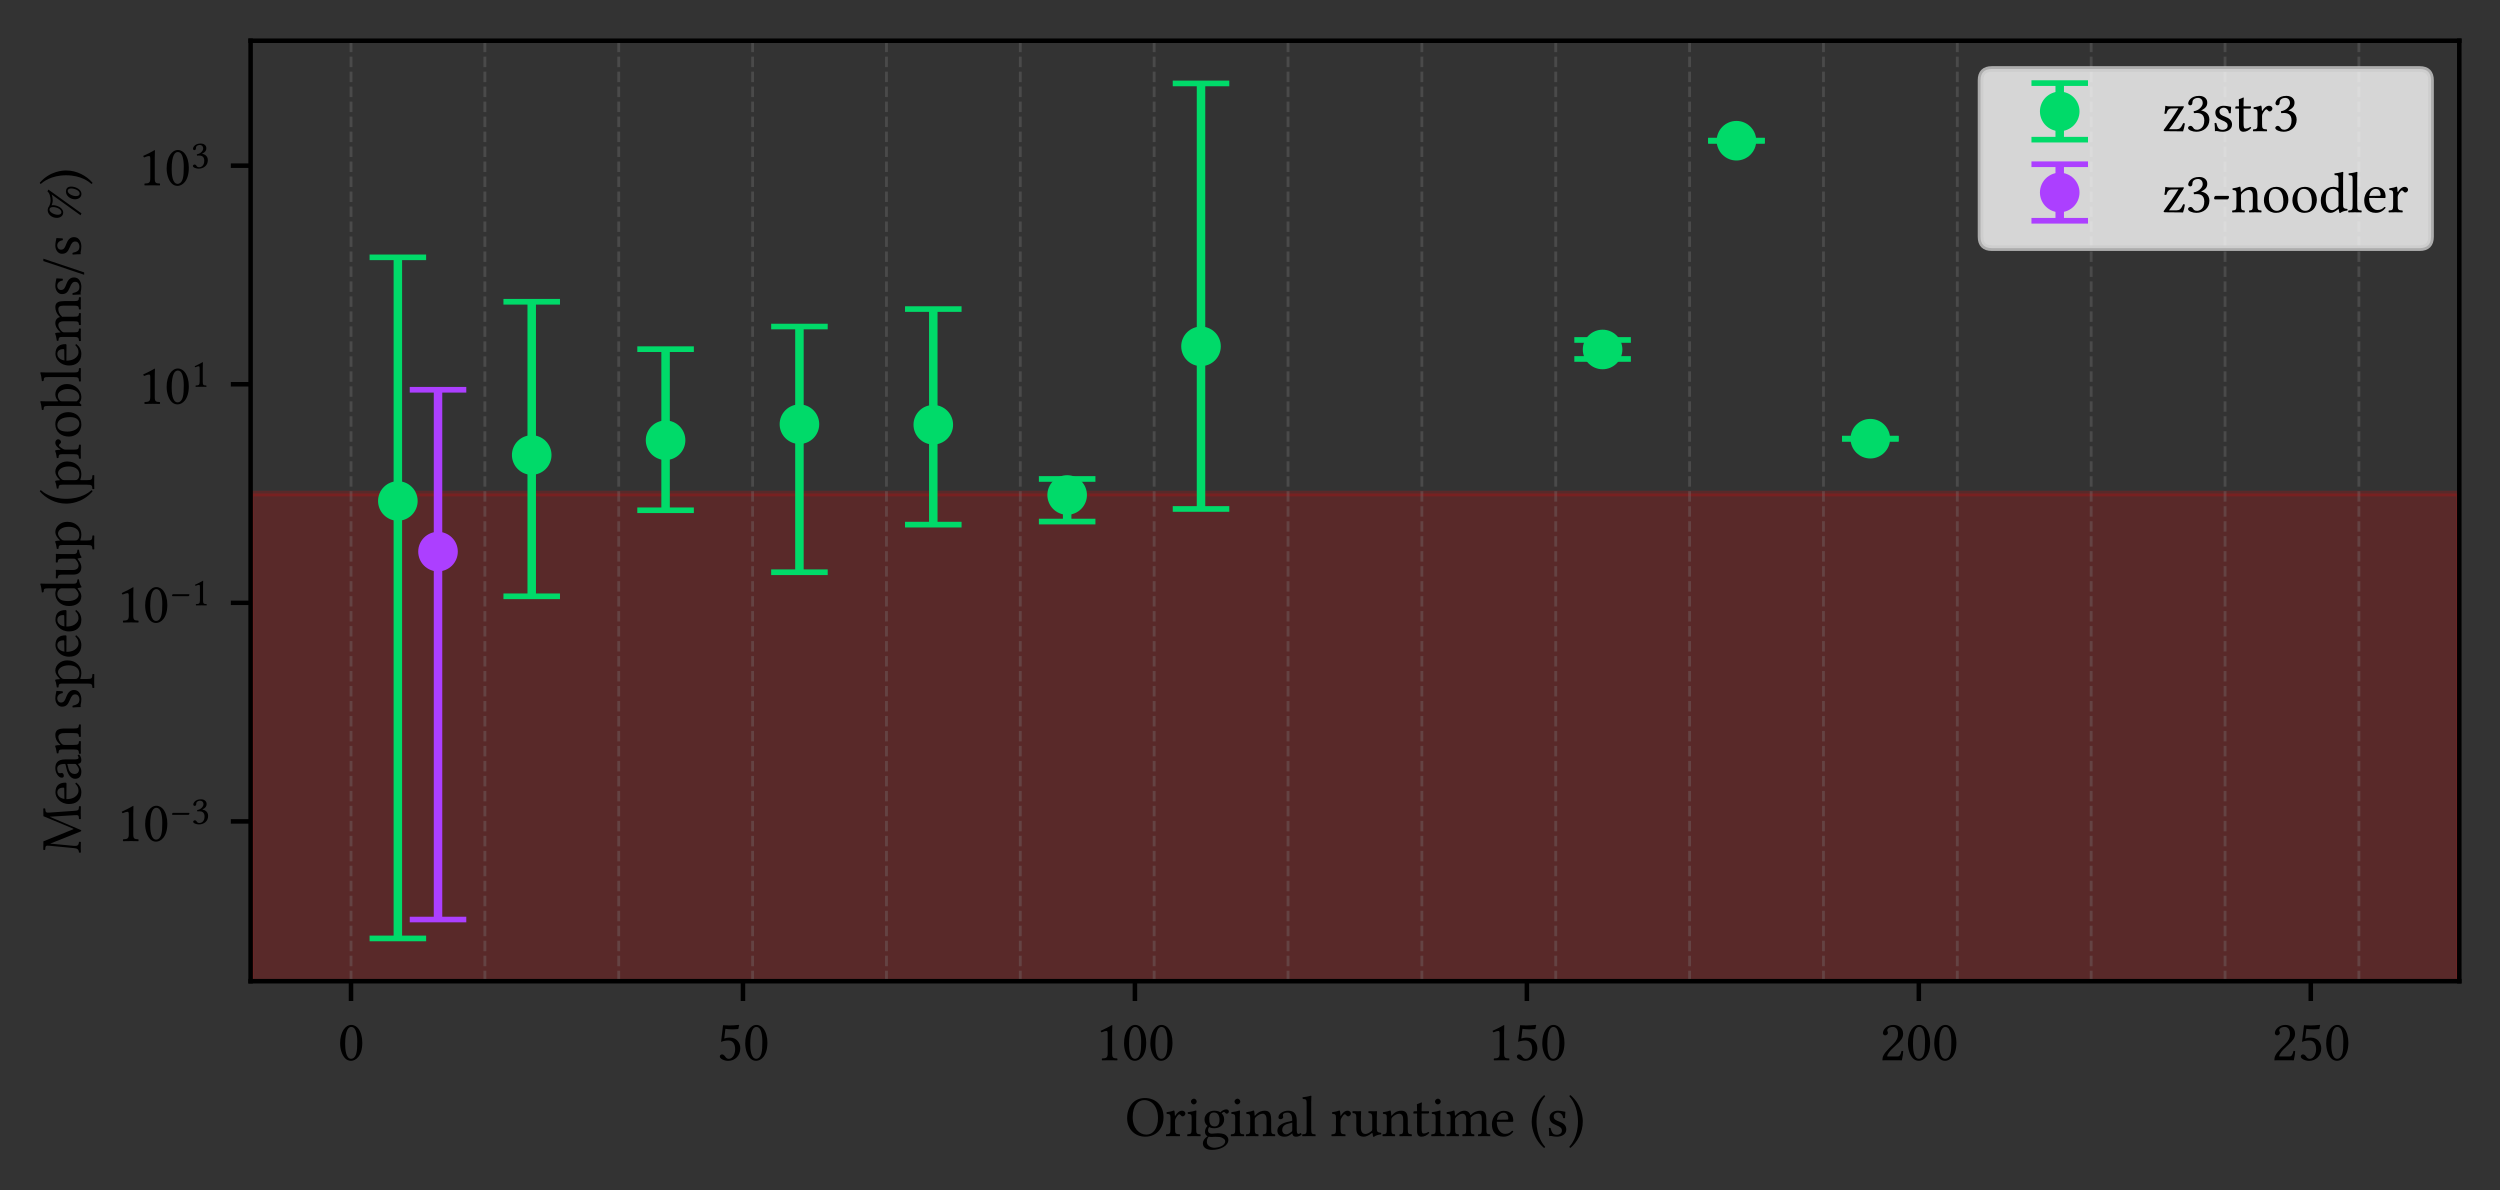 <?xml version="1.0" encoding="utf-8" standalone="no"?>
<!DOCTYPE svg PUBLIC "-//W3C//DTD SVG 1.1//EN"
  "http://www.w3.org/Graphics/SVG/1.1/DTD/svg11.dtd">
<svg xmlns:xlink="http://www.w3.org/1999/xlink" width="442.12pt" height="210.5pt" viewBox="0 0 442.12 210.5" xmlns="http://www.w3.org/2000/svg" version="1.1">
 <rect x="0" y="0" width="442.12" height="210.5" fill="#333333" stroke="none"/>
 <defs>
  <style type="text/css">*{stroke-linejoin: round; stroke-linecap: butt}</style>
 </defs>
 <g id="figure_1">
  <g id="patch_1">
   <path d="M 0 210.5 
L 442.12 210.5 
L 442.12 0 
L 0 0 
L 0 210.5 
z
" style="fill: none"/>
  </g>
  <g id="axes_1">
   <g id="patch_2">
    <path d="M 44.32 173.52 
L 434.92 173.52 
L 434.92 7.2 
L 44.32 7.2 
L 44.32 173.52 
z
" style="fill: none"/>
   </g>
   <g id="patch_3">
    <path d="M 44.32 19415.597 
L 434.92 19415.597 
L 434.92 87.282 
L 44.32 87.282 
z
" clip-path="url(#p18822e3054)" style="fill: #ff0000; opacity: 0.1; stroke: #ff0000; stroke-linejoin: miter"/>
   </g>
   <g id="patch_4">
    <path d="M 44.32 19415.597 
L 434.92 19415.597 
L 434.92 87.282 
L 44.32 87.282 
z
" clip-path="url(#p18822e3054)" style="fill: #ff0000; opacity: 0.1; stroke: #ff0000; stroke-linejoin: miter"/>
   </g>
   <g id="matplotlib.axis_1">
    <g id="xtick_1">
     <g id="line2d_1">
      <defs>
       <path id="m87c1964203" d="M 0 0 
L 0 3.5 
" style="stroke: #000000; stroke-width: 0.8"/>
      </defs>
      <g>
       <use xlink:href="#m87c1964203" x="62.075" y="173.52" style="stroke: #000000; stroke-width: 0.8"/>
      </g>
     </g>
     <g id="text_1">
      <!-- 0 -->
      <g transform="translate(59.75 187.5) scale(0.1 -0.1)">
       <defs>
        <path id="LibertinusSerif-Regular-30" d="M 1459 -64 
C 1952 -64 2701 435 2701 1939 
C 2701 2573 2547 3117 2266 3488 
C 2099 3712 1830 3904 1485 3904 
C 851 3904 250 3149 250 1882 
C 250 1197 461 557 813 205 
C 992 26 1210 -64 1459 -64 
z
M 1485 3680 
C 1594 3680 1696 3642 1773 3571 
C 1971 3405 2144 2918 2144 2061 
C 2144 1472 2125 1069 2035 742 
C 1894 218 1581 160 1466 160 
C 870 160 806 1254 806 1811 
C 806 3386 1197 3680 1485 3680 
z
" transform="scale(0.016)"/>
       </defs>
       <use xlink:href="#LibertinusSerif-Regular-30"/>
      </g>
     </g>
    </g>
    <g id="xtick_2">
     <g id="line2d_2">
      <g>
       <use xlink:href="#m87c1964203" x="131.391" y="173.52" style="stroke: #000000; stroke-width: 0.8"/>
      </g>
     </g>
     <g id="text_2">
      <!-- 50 -->
      <g transform="translate(126.741 187.5) scale(0.1 -0.1)">
       <defs>
        <path id="LibertinusSerif-Regular-35" d="M 2042 1210 
C 2042 602 1722 154 1338 154 
C 1094 154 1011 314 915 442 
C 832 550 723 646 589 646 
C 467 646 346 538 346 410 
C 346 147 890 -70 1254 -70 
C 2048 -70 2611 518 2611 1325 
C 2611 1946 2182 2502 1466 2502 
C 1190 2502 954 2445 838 2400 
L 966 3469 
C 1203 3443 1408 3411 1715 3411 
C 1907 3411 2125 3424 2387 3450 
L 2490 3885 
L 2445 3910 
C 2080 3872 1734 3840 1395 3840 
C 1158 3840 928 3853 704 3872 
L 486 2029 
C 826 2157 1069 2182 1299 2182 
C 1715 2182 2042 1907 2042 1210 
z
" transform="scale(0.016)"/>
       </defs>
       <use xlink:href="#LibertinusSerif-Regular-35"/>
       <use xlink:href="#LibertinusSerif-Regular-30" transform="translate(46.5 0)"/>
      </g>
     </g>
    </g>
    <g id="xtick_3">
     <g id="line2d_3">
      <g>
       <use xlink:href="#m87c1964203" x="200.707" y="173.52" style="stroke: #000000; stroke-width: 0.8"/>
      </g>
     </g>
     <g id="text_3">
      <!-- 100 -->
      <g transform="translate(193.732 187.5) scale(0.1 -0.1)">
       <defs>
        <path id="LibertinusSerif-Regular-31" d="M 1843 781 
L 1843 3002 
C 1843 3386 1850 3776 1862 3859 
C 1862 3891 1850 3891 1824 3891 
C 1472 3674 1133 3514 570 3251 
C 582 3181 608 3117 666 3078 
C 960 3200 1101 3238 1222 3238 
C 1331 3238 1350 3085 1350 2867 
L 1350 781 
C 1350 250 1178 218 730 198 
C 691 160 691 26 730 -13 
C 1043 -6 1274 0 1619 0 
C 1926 0 2080 -6 2400 -13 
C 2438 26 2438 160 2400 198 
C 1952 218 1843 250 1843 781 
z
" transform="scale(0.016)"/>
       </defs>
       <use xlink:href="#LibertinusSerif-Regular-31"/>
       <use xlink:href="#LibertinusSerif-Regular-30" transform="translate(46.5 0)"/>
       <use xlink:href="#LibertinusSerif-Regular-30" transform="translate(93 0)"/>
      </g>
     </g>
    </g>
    <g id="xtick_4">
     <g id="line2d_4">
      <g>
       <use xlink:href="#m87c1964203" x="270.023" y="173.52" style="stroke: #000000; stroke-width: 0.8"/>
      </g>
     </g>
     <g id="text_4">
      <!-- 150 -->
      <g transform="translate(263.048 187.5) scale(0.1 -0.1)">
       <use xlink:href="#LibertinusSerif-Regular-31"/>
       <use xlink:href="#LibertinusSerif-Regular-35" transform="translate(46.5 0)"/>
       <use xlink:href="#LibertinusSerif-Regular-30" transform="translate(93 0)"/>
      </g>
     </g>
    </g>
    <g id="xtick_5">
     <g id="line2d_5">
      <g>
       <use xlink:href="#m87c1964203" x="339.34" y="173.52" style="stroke: #000000; stroke-width: 0.8"/>
      </g>
     </g>
     <g id="text_5">
      <!-- 200 -->
      <g transform="translate(332.365 187.5) scale(0.1 -0.1)">
       <defs>
        <path id="LibertinusSerif-Regular-32" d="M 390 2995 
C 390 2861 512 2746 646 2746 
C 755 2746 947 2861 947 3002 
C 947 3053 934 3091 922 3136 
C 909 3181 870 3238 870 3290 
C 870 3450 1037 3680 1504 3680 
C 1734 3680 2061 3520 2061 2906 
C 2061 2496 1914 2163 1536 1779 
L 1062 1312 
C 435 672 333 365 333 -13 
C 333 -13 659 0 864 0 
L 1984 0 
C 2189 0 2483 -13 2483 -13 
C 2566 326 2630 806 2637 998 
C 2598 1030 2515 1043 2451 1030 
C 2342 576 2234 416 2003 416 
L 864 416 
C 864 723 1306 1158 1338 1190 
L 1984 1811 
C 2349 2163 2624 2445 2624 2931 
C 2624 3622 2061 3904 1542 3904 
C 832 3904 390 3379 390 2995 
z
" transform="scale(0.016)"/>
       </defs>
       <use xlink:href="#LibertinusSerif-Regular-32"/>
       <use xlink:href="#LibertinusSerif-Regular-30" transform="translate(46.5 0)"/>
       <use xlink:href="#LibertinusSerif-Regular-30" transform="translate(93 0)"/>
      </g>
     </g>
    </g>
    <g id="xtick_6">
     <g id="line2d_6">
      <g>
       <use xlink:href="#m87c1964203" x="408.656" y="173.52" style="stroke: #000000; stroke-width: 0.8"/>
      </g>
     </g>
     <g id="text_6">
      <!-- 250 -->
      <g transform="translate(401.681 187.5) scale(0.1 -0.1)">
       <use xlink:href="#LibertinusSerif-Regular-32"/>
       <use xlink:href="#LibertinusSerif-Regular-35" transform="translate(46.5 0)"/>
       <use xlink:href="#LibertinusSerif-Regular-30" transform="translate(93 0)"/>
      </g>
     </g>
    </g>
    <g id="text_7">
     <!-- Original runtime (s) -->
     <g transform="translate(198.951 200.92) scale(0.1 -0.1)">
      <defs>
       <path id="LibertinusSerif-Regular-4f" d="M 4262 2106 
C 4262 3430 3347 4211 2202 4211 
C 960 4211 237 3226 237 1984 
C 237 723 1152 -64 2240 -64 
C 2950 -64 3514 243 3866 742 
C 4122 1107 4262 1568 4262 2106 
z
M 2118 3981 
C 2963 3981 3648 3277 3648 1984 
C 3648 838 3098 166 2368 166 
C 1587 166 851 864 851 2093 
C 851 3437 1485 3981 2118 3981 
z
" transform="scale(0.016)"/>
       <path id="LibertinusSerif-Regular-72" d="M 1126 2291 
C 1114 2547 1107 2714 1075 2778 
C 1062 2810 1050 2829 998 2829 
C 819 2758 653 2701 211 2643 
C 198 2605 211 2502 224 2464 
C 570 2432 640 2400 640 2029 
L 640 781 
C 640 250 563 224 166 198 
C 128 160 128 26 166 -13 
C 390 -6 640 0 896 0 
C 1152 0 1446 -6 1670 -13 
C 1709 26 1709 160 1670 198 
C 1222 230 1146 250 1146 781 
L 1146 1670 
C 1146 1837 1222 1984 1299 2099 
C 1370 2202 1517 2413 1594 2413 
C 1651 2413 1709 2400 1760 2330 
C 1805 2266 1882 2182 1990 2182 
C 2144 2182 2291 2342 2291 2502 
C 2291 2624 2176 2810 1907 2810 
C 1606 2810 1344 2528 1197 2278 
C 1158 2208 1126 2259 1126 2291 
z
" transform="scale(0.016)"/>
       <path id="LibertinusSerif-Regular-69" d="M 1158 781 
L 1158 2054 
C 1158 2374 1184 2784 1184 2784 
C 1184 2810 1152 2829 1101 2829 
C 922 2758 666 2701 224 2643 
C 211 2605 224 2502 237 2464 
C 589 2432 653 2394 653 2029 
L 653 781 
C 653 250 582 230 192 198 
C 154 160 154 26 192 -13 
C 403 -6 653 0 909 0 
C 1165 0 1408 -6 1619 -13 
C 1658 26 1658 160 1619 198 
C 1229 224 1158 250 1158 781 
z
M 576 3834 
C 576 3667 730 3501 883 3501 
C 1062 3501 1216 3674 1216 3808 
C 1216 3962 1082 4141 909 4141 
C 755 4141 576 3987 576 3834 
z
" transform="scale(0.016)"/>
       <path id="LibertinusSerif-Regular-67" d="M 2842 2477 
C 2963 2477 3078 2592 3078 2720 
C 3078 2854 2957 2957 2784 2957 
C 2618 2957 2310 2848 2144 2630 
C 2067 2682 1856 2810 1478 2810 
C 909 2810 384 2426 384 1837 
C 384 1491 538 1293 717 1120 
C 538 966 435 691 435 474 
C 435 243 563 64 730 -19 
C 384 -224 205 -518 205 -794 
C 205 -1350 730 -1523 1222 -1523 
C 2086 -1523 3021 -1107 3021 -416 
C 3021 -211 2925 -51 2739 102 
C 2490 307 2042 314 1805 314 
C 1690 314 1530 301 1376 282 
C 1280 275 1216 269 1184 269 
C 998 269 774 358 774 634 
C 774 762 813 896 890 1005 
C 1043 915 1222 870 1472 870 
C 2035 870 2554 1222 2554 1850 
C 2554 2150 2464 2323 2278 2515 
C 2323 2579 2451 2669 2534 2669 
C 2579 2669 2624 2650 2662 2592 
C 2688 2541 2771 2477 2842 2477 
z
M 845 -64 
C 915 -83 1018 -96 1101 -96 
C 1299 -96 1478 -77 1568 -77 
C 1888 -77 2157 -83 2342 -186 
C 2592 -326 2669 -416 2669 -582 
C 2669 -1043 1990 -1286 1414 -1286 
C 1184 -1286 646 -1101 646 -666 
C 646 -448 659 -288 845 -64 
z
M 2042 1786 
C 2042 1190 1741 1069 1504 1069 
C 966 1069 909 1523 909 1933 
C 909 2381 1069 2611 1421 2611 
C 1824 2611 2042 2317 2042 1786 
z
" transform="scale(0.016)"/>
       <path id="LibertinusSerif-Regular-6e" d="M 1178 2291 
C 1139 2246 1101 2234 1101 2291 
C 1094 2464 1082 2714 1050 2778 
C 1037 2810 1024 2829 973 2829 
C 794 2758 627 2701 186 2643 
C 173 2605 186 2502 198 2464 
C 544 2432 614 2400 614 2029 
L 614 781 
C 614 256 550 230 166 198 
C 128 160 128 26 166 -13 
C 358 -6 614 0 870 0 
C 1126 0 1318 -6 1510 -13 
C 1549 26 1549 160 1510 198 
C 1184 230 1120 256 1120 781 
L 1120 1830 
C 1120 1965 1178 2042 1229 2099 
C 1472 2336 1760 2477 2010 2477 
C 2138 2477 2272 2394 2349 2246 
C 2413 2118 2426 1946 2426 1754 
L 2426 781 
C 2426 256 2362 230 2029 198 
C 1997 160 1997 26 2029 -13 
C 2221 -6 2426 0 2682 0 
C 2938 0 3168 -6 3360 -13 
C 3392 26 3392 160 3360 198 
C 3002 230 2931 256 2931 781 
L 2931 1734 
C 2931 2086 2906 2394 2758 2592 
C 2650 2733 2451 2810 2227 2810 
C 1914 2810 1555 2726 1178 2291 
z
" transform="scale(0.016)"/>
       <path id="LibertinusSerif-Regular-61" d="M 1875 307 
C 1914 109 1984 -64 2304 -64 
C 2547 -64 2778 45 2912 173 
C 2899 250 2874 307 2803 346 
C 2758 307 2650 243 2566 243 
C 2381 243 2374 493 2374 787 
L 2374 1728 
C 2374 2637 1875 2810 1408 2810 
C 883 2810 352 2464 352 2099 
C 352 1946 429 1869 576 1869 
C 762 1869 877 2003 877 2086 
C 877 2131 870 2176 858 2202 
C 851 2221 845 2259 845 2330 
C 845 2528 1114 2598 1357 2598 
C 1574 2598 1875 2490 1875 1766 
C 1875 1722 1856 1696 1837 1690 
L 1286 1555 
C 672 1402 230 1062 230 627 
C 230 102 589 -64 1037 -64 
C 1261 -64 1453 -13 1734 205 
L 1862 307 
L 1875 307 
z
M 1875 1491 
L 1875 646 
C 1875 563 1837 518 1786 480 
C 1619 346 1402 198 1222 198 
C 902 198 762 454 762 653 
C 762 941 896 1235 1370 1357 
L 1875 1491 
z
" transform="scale(0.016)"/>
       <path id="LibertinusSerif-Regular-6c" d="M 608 781 
C 608 250 538 218 147 198 
C 109 160 109 26 147 -13 
C 371 -6 608 0 864 0 
C 1120 0 1363 -6 1574 -13 
C 1613 26 1613 160 1574 198 
C 1184 218 1114 250 1114 781 
L 1114 3731 
C 1114 4147 1139 4403 1139 4403 
C 1139 4448 1114 4467 1056 4467 
C 896 4403 416 4314 160 4294 
C 147 4243 160 4141 198 4102 
C 570 4077 608 4058 608 3578 
L 608 781 
z
" transform="scale(0.016)"/>
       <path id="LibertinusSerif-Regular-20" transform="scale(0.016)"/>
       <path id="LibertinusSerif-Regular-75" d="M 1389 -64 
C 1638 -64 1939 64 2253 320 
C 2285 346 2342 358 2349 314 
C 2368 154 2419 -64 2419 -64 
C 2470 -83 2502 -77 2541 -64 
C 2682 51 2906 147 3296 192 
C 3334 230 3334 326 3296 365 
C 2886 397 2829 518 2829 832 
L 2829 2061 
C 2829 2253 2854 2720 2854 2720 
C 2854 2739 2835 2758 2803 2758 
C 2771 2752 2675 2746 2579 2746 
C 2374 2746 2144 2752 1926 2758 
C 1888 2720 1888 2586 1926 2547 
C 2240 2528 2323 2451 2323 2029 
L 2323 794 
C 2323 672 2310 621 2221 544 
C 1984 339 1741 237 1581 237 
C 1389 237 1069 326 1069 896 
L 1069 2061 
C 1069 2253 1094 2720 1094 2720 
C 1094 2739 1075 2758 1043 2758 
C 1011 2752 915 2746 819 2746 
C 614 2746 384 2752 166 2758 
C 128 2720 128 2586 166 2547 
C 474 2522 563 2451 563 2035 
L 563 806 
C 563 365 755 -64 1389 -64 
z
" transform="scale(0.016)"/>
       <path id="LibertinusSerif-Regular-74" d="M 275 2746 
C 186 2746 160 2669 160 2618 
L 160 2534 
C 160 2502 166 2496 192 2496 
L 570 2496 
L 570 570 
C 570 115 768 -64 1062 -64 
C 1357 -64 1677 77 1926 358 
C 1914 422 1875 461 1811 467 
C 1645 339 1453 288 1286 288 
C 1114 288 1075 480 1075 877 
L 1075 2496 
L 1741 2496 
C 1805 2496 1894 2522 1894 2579 
L 1894 2707 
C 1894 2733 1875 2746 1843 2746 
L 1075 2746 
L 1075 2995 
C 1075 3411 1101 3667 1101 3667 
C 1101 3706 1082 3725 1050 3725 
C 1024 3725 966 3699 909 3667 
C 838 3629 774 3597 691 3578 
C 614 3552 550 3533 550 3488 
C 550 3411 570 3456 570 2746 
L 275 2746 
z
" transform="scale(0.016)"/>
       <path id="LibertinusSerif-Regular-6d" d="M 1088 2291 
C 1082 2483 1069 2714 1037 2778 
C 1024 2810 1011 2829 960 2829 
C 781 2758 614 2701 173 2643 
C 160 2605 173 2502 186 2464 
C 531 2432 602 2400 602 2029 
L 602 781 
C 602 256 518 224 166 198 
C 128 160 128 26 166 -13 
C 358 -6 602 0 858 0 
C 1114 0 1312 -6 1504 -13 
C 1542 26 1542 160 1504 198 
C 1178 230 1107 256 1107 781 
L 1107 1830 
C 1107 1965 1165 2042 1216 2099 
C 1472 2349 1709 2477 1907 2477 
C 2150 2477 2330 2323 2330 1894 
L 2330 781 
C 2330 256 2278 224 1933 198 
C 1901 160 1901 26 1933 -13 
C 2093 -6 2330 0 2586 0 
C 2842 0 3053 -6 3213 -13 
C 3245 26 3245 160 3213 198 
C 2893 224 2835 256 2835 781 
L 2835 1798 
C 2835 1888 2835 1978 2829 2054 
C 3136 2394 3424 2477 3674 2477 
C 3917 2477 4058 2336 4058 1907 
L 4058 781 
C 4058 256 3994 224 3661 198 
C 3629 160 3629 26 3661 -13 
C 3821 -6 4058 0 4314 0 
C 4570 0 4794 -6 4973 -13 
C 5005 26 5005 160 4973 198 
C 4621 224 4563 256 4563 781 
L 4563 1792 
C 4563 2362 4467 2810 3904 2810 
C 3578 2810 3181 2688 2848 2336 
C 2829 2317 2790 2285 2778 2342 
C 2720 2605 2470 2810 2138 2810 
C 1766 2810 1434 2592 1165 2291 
C 1133 2259 1094 2214 1088 2291 
z
" transform="scale(0.016)"/>
       <path id="LibertinusSerif-Regular-65" d="M 2470 595 
C 2234 352 2048 250 1677 250 
C 1446 250 1178 384 979 710 
C 851 922 774 1216 774 1587 
L 2477 1574 
C 2554 1574 2598 1613 2598 1683 
C 2598 2221 2406 2797 1517 2797 
C 960 2797 237 2266 237 1293 
C 237 934 326 589 538 346 
C 755 90 1056 -64 1517 -64 
C 2003 -64 2349 160 2605 493 
C 2586 557 2547 589 2470 595 
z
M 794 1805 
C 915 2528 1363 2586 1517 2586 
C 1760 2586 2048 2451 2048 1914 
C 2048 1856 2022 1824 1952 1824 
L 794 1805 
z
" transform="scale(0.016)"/>
       <path id="LibertinusSerif-Regular-28" d="M 282 1613 
C 282 1325 307 -154 1638 -1306 
C 1702 -1293 1754 -1248 1773 -1197 
C 1562 -954 813 -70 813 1613 
C 813 3296 1568 4179 1773 4410 
C 1754 4474 1709 4518 1638 4525 
C 877 3872 282 2803 282 1613 
z
" transform="scale(0.016)"/>
       <path id="LibertinusSerif-Regular-73" d="M 307 883 
C 333 570 352 269 352 0 
C 416 13 480 19 512 19 
C 557 19 595 19 640 6 
C 813 -38 986 -64 1222 -64 
C 1581 -64 2240 109 2240 742 
C 2240 1178 1926 1434 1491 1594 
C 1107 1741 851 1837 851 2189 
C 851 2451 1082 2598 1299 2598 
C 1440 2598 1811 2547 1894 2003 
C 1933 1965 2061 1971 2099 2010 
C 2118 2240 2131 2477 2138 2688 
C 1939 2720 1632 2810 1299 2810 
C 826 2810 397 2502 397 2093 
C 397 1626 608 1427 1101 1222 
C 1632 1005 1754 870 1754 595 
C 1754 282 1446 147 1210 147 
C 960 147 819 230 755 301 
C 614 448 544 730 506 890 
C 467 928 346 922 307 883 
z
" transform="scale(0.016)"/>
       <path id="LibertinusSerif-Regular-29" d="M 1626 1613 
C 1626 1901 1600 3379 269 4531 
C 205 4518 154 4474 134 4422 
C 346 4179 1094 3296 1094 1613 
C 1094 -70 339 -954 134 -1184 
C 154 -1248 198 -1293 269 -1299 
C 1030 -646 1626 422 1626 1613 
z
" transform="scale(0.016)"/>
      </defs>
      <use xlink:href="#LibertinusSerif-Regular-4f"/>
      <use xlink:href="#LibertinusSerif-Regular-72" transform="translate(70.2 0)"/>
      <use xlink:href="#LibertinusSerif-Regular-69" transform="translate(107.4 0)"/>
      <use xlink:href="#LibertinusSerif-Regular-67" transform="translate(134.5 0)"/>
      <use xlink:href="#LibertinusSerif-Regular-69" transform="translate(184.5 0)"/>
      <use xlink:href="#LibertinusSerif-Regular-6e" transform="translate(211.6 0)"/>
      <use xlink:href="#LibertinusSerif-Regular-61" transform="translate(265.8 0)"/>
      <use xlink:href="#LibertinusSerif-Regular-6c" transform="translate(311.5 0)"/>
      <use xlink:href="#LibertinusSerif-Regular-20" transform="translate(337.9 0)"/>
      <use xlink:href="#LibertinusSerif-Regular-72" transform="translate(362.9 0)"/>
      <use xlink:href="#LibertinusSerif-Regular-75" transform="translate(400.1 0)"/>
      <use xlink:href="#LibertinusSerif-Regular-6e" transform="translate(453.2 0)"/>
      <use xlink:href="#LibertinusSerif-Regular-74" transform="translate(507.4 0)"/>
      <use xlink:href="#LibertinusSerif-Regular-69" transform="translate(539 0)"/>
      <use xlink:href="#LibertinusSerif-Regular-6d" transform="translate(566.1 0)"/>
      <use xlink:href="#LibertinusSerif-Regular-65" transform="translate(645.1 0)"/>
      <use xlink:href="#LibertinusSerif-Regular-20" transform="translate(689.8 0)"/>
      <use xlink:href="#LibertinusSerif-Regular-28" transform="translate(714.8 0)"/>
      <use xlink:href="#LibertinusSerif-Regular-73" transform="translate(744.6 0)"/>
      <use xlink:href="#LibertinusSerif-Regular-29" transform="translate(783.6 0)"/>
     </g>
    </g>
   </g>
   <g id="matplotlib.axis_2">
    <g id="ytick_1">
     <g id="line2d_7">
      <defs>
       <path id="mf3bfe2ee60" d="M 0 0 
L -3.5 0 
" style="stroke: #000000; stroke-width: 0.8"/>
      </defs>
      <g>
       <use xlink:href="#mf3bfe2ee60" x="44.32" y="145.266" style="stroke: #000000; stroke-width: 0.8"/>
      </g>
     </g>
     <g id="text_8">
      <!-- $\mathdefault{10^{-3}}$ -->
      <g transform="translate(20.62 148.756) scale(0.1 -0.1)">
       <defs>
        <path id="LibertinusSerif-Regular-2212" d="M 2963 1446 
C 3046 1446 3136 1594 3136 1658 
C 3136 1709 3110 1766 3046 1766 
L 544 1766 
C 467 1766 384 1645 384 1549 
C 384 1498 422 1446 480 1446 
L 2963 1446 
z
" transform="scale(0.016)"/>
        <path id="LibertinusSerif-Regular-33" d="M 1376 3680 
C 1651 3680 1907 3514 1907 3104 
C 1907 2784 1536 2291 902 2202 
L 934 1997 
C 1043 2010 1158 2010 1242 2010 
C 1606 2010 2080 1907 2080 1184 
C 2080 333 1510 160 1286 160 
C 960 160 902 307 826 422 
C 762 512 678 589 550 589 
C 416 589 282 467 282 365 
C 282 109 819 -64 1203 -64 
C 1965 -64 2643 429 2643 1274 
C 2643 1971 2118 2221 1741 2285 
L 1734 2298 
C 2259 2547 2406 2810 2406 3149 
C 2406 3341 2362 3494 2208 3654 
C 2067 3795 1843 3904 1510 3904 
C 570 3904 301 3290 301 3078 
C 301 2989 365 2861 518 2861 
C 742 2861 768 3072 768 3194 
C 768 3603 1210 3680 1376 3680 
z
" transform="scale(0.016)"/>
       </defs>
       <use xlink:href="#LibertinusSerif-Regular-31" transform="translate(0 0.134)"/>
       <use xlink:href="#LibertinusSerif-Regular-30" transform="translate(46.5 0.134)"/>
       <use xlink:href="#LibertinusSerif-Regular-2212" transform="translate(93.754 30.3) scale(0.7)"/>
       <use xlink:href="#LibertinusSerif-Regular-33" transform="translate(132.254 30.3) scale(0.7)"/>
      </g>
     </g>
    </g>
    <g id="ytick_2">
     <g id="line2d_8">
      <g>
       <use xlink:href="#mf3bfe2ee60" x="44.32" y="106.61" style="stroke: #000000; stroke-width: 0.8"/>
      </g>
     </g>
     <g id="text_9">
      <!-- $\mathdefault{10^{-1}}$ -->
      <g transform="translate(20.62 110.1) scale(0.1 -0.1)">
       <use xlink:href="#LibertinusSerif-Regular-31" transform="translate(0 0.277)"/>
       <use xlink:href="#LibertinusSerif-Regular-30" transform="translate(46.5 0.277)"/>
       <use xlink:href="#LibertinusSerif-Regular-2212" transform="translate(93.754 30.442) scale(0.7)"/>
       <use xlink:href="#LibertinusSerif-Regular-31" transform="translate(132.254 30.442) scale(0.7)"/>
      </g>
     </g>
    </g>
    <g id="ytick_3">
     <g id="line2d_9">
      <g>
       <use xlink:href="#mf3bfe2ee60" x="44.32" y="67.953" style="stroke: #000000; stroke-width: 0.8"/>
      </g>
     </g>
     <g id="text_10">
      <!-- $\mathdefault{10^{1}}$ -->
      <g transform="translate(24.42 71.443) scale(0.1 -0.1)">
       <use xlink:href="#LibertinusSerif-Regular-31" transform="translate(0 0.277)"/>
       <use xlink:href="#LibertinusSerif-Regular-30" transform="translate(46.5 0.277)"/>
       <use xlink:href="#LibertinusSerif-Regular-31" transform="translate(93.754 30.442) scale(0.7)"/>
      </g>
     </g>
    </g>
    <g id="ytick_4">
     <g id="line2d_10">
      <g>
       <use xlink:href="#mf3bfe2ee60" x="44.32" y="29.297" style="stroke: #000000; stroke-width: 0.8"/>
      </g>
     </g>
     <g id="text_11">
      <!-- $\mathdefault{10^{3}}$ -->
      <g transform="translate(24.42 32.786) scale(0.1 -0.1)">
       <use xlink:href="#LibertinusSerif-Regular-31" transform="translate(0 0.134)"/>
       <use xlink:href="#LibertinusSerif-Regular-30" transform="translate(46.5 0.134)"/>
       <use xlink:href="#LibertinusSerif-Regular-33" transform="translate(93.754 30.3) scale(0.7)"/>
      </g>
     </g>
    </g>
    <g id="text_12">
     <!-- Mean speedup (problems/s %) -->
     <g transform="translate(14.28 150.957) rotate(-90) scale(0.1 -0.1)">
      <defs>
       <path id="LibertinusSerif-Regular-4d" d="M 4243 742 
C 4275 224 4250 218 3834 198 
C 3795 160 3795 26 3834 -13 
C 4070 -6 4326 0 4518 0 
C 4710 0 5005 -6 5216 -13 
C 5254 26 5254 160 5216 198 
C 4781 218 4762 243 4723 774 
L 4531 3469 
C 4506 3814 4538 3904 4973 3930 
C 5011 3968 5011 4102 4973 4141 
L 4134 4128 
L 2778 883 
C 2752 819 2733 794 2720 794 
C 2707 794 2688 826 2669 877 
L 1357 4128 
L 429 4141 
C 390 4102 390 3968 429 3930 
C 870 3904 909 3891 864 3411 
L 608 774 
C 570 390 493 230 128 198 
C 90 160 90 26 128 -13 
C 320 -6 525 0 678 0 
C 832 0 1088 -6 1280 -13 
C 1318 26 1318 160 1280 198 
C 858 230 826 429 858 787 
L 1101 3354 
L 1114 3354 
L 2438 32 
C 2458 -13 2496 -64 2534 -64 
C 2573 -64 2598 -19 2624 32 
L 4064 3418 
L 4077 3418 
L 4243 742 
z
" transform="scale(0.016)"/>
       <path id="LibertinusSerif-Regular-70" d="M 998 2355 
C 992 2547 979 2714 947 2778 
C 934 2810 922 2829 870 2829 
C 691 2758 525 2701 83 2643 
C 70 2605 83 2502 96 2464 
C 442 2432 512 2400 512 2029 
L 512 -704 
C 512 -1235 442 -1267 51 -1286 
C 13 -1325 13 -1459 51 -1498 
C 275 -1491 512 -1485 768 -1485 
C 1024 -1485 1331 -1491 1542 -1498 
C 1581 -1459 1581 -1325 1542 -1286 
C 1088 -1261 1018 -1235 1018 -704 
L 1018 -13 
C 1018 70 1043 64 1107 38 
C 1267 -26 1459 -64 1664 -64 
C 2022 -64 2342 45 2605 294 
C 2906 589 3078 986 3078 1504 
C 3078 2182 2598 2810 1946 2810 
C 1651 2810 1325 2618 1069 2330 
C 1030 2291 1005 2291 998 2355 
z
M 1120 2118 
C 1286 2323 1581 2515 1766 2515 
C 2176 2515 2528 2054 2528 1331 
C 2528 806 2342 154 1626 154 
C 1510 154 1286 186 1171 288 
C 1043 403 1018 442 1018 672 
L 1018 1837 
C 1018 1971 1043 2029 1120 2118 
z
" transform="scale(0.016)"/>
       <path id="LibertinusSerif-Regular-64" d="M 2138 320 
C 2170 346 2227 358 2234 314 
C 2253 160 2304 -64 2304 -64 
C 2355 -83 2387 -77 2426 -64 
C 2566 51 2790 147 3181 192 
C 3219 230 3219 326 3181 365 
C 2771 397 2714 518 2714 832 
L 2714 3731 
C 2714 4147 2739 4403 2739 4403 
C 2739 4448 2714 4467 2656 4467 
C 2496 4403 2016 4314 1760 4294 
C 1747 4243 1760 4141 1798 4102 
C 1818 4102 1837 4102 1856 4102 
C 2138 4083 2208 4083 2208 3578 
L 2208 2758 
C 2208 2714 2195 2701 2150 2701 
C 2125 2701 1862 2810 1651 2810 
C 1229 2810 947 2669 691 2426 
C 416 2150 250 1773 250 1299 
C 250 512 646 -64 1338 -64 
C 1587 -64 1824 64 2138 320 
z
M 2208 794 
C 2208 672 2195 621 2106 544 
C 1869 339 1664 237 1504 237 
C 1158 237 800 614 800 1414 
C 800 1875 890 2131 986 2266 
C 1184 2566 1453 2586 1581 2586 
C 1811 2586 1971 2502 2099 2355 
C 2189 2253 2208 2208 2208 2010 
L 2208 794 
z
" transform="scale(0.016)"/>
       <path id="LibertinusSerif-Regular-6f" d="M 262 1312 
C 262 659 698 -64 1606 -64 
C 2016 -64 2330 83 2547 294 
C 2835 576 2963 979 2963 1370 
C 2963 2035 2598 2810 1619 2810 
C 1197 2810 851 2637 614 2362 
C 384 2086 262 1715 262 1312 
z
M 1523 2586 
C 2074 2586 2413 2086 2413 1165 
C 2413 358 1997 160 1696 160 
C 1030 160 813 966 813 1459 
C 813 2016 947 2586 1523 2586 
z
" transform="scale(0.016)"/>
       <path id="LibertinusSerif-Regular-62" d="M 1069 2522 
C 1030 2483 1005 2496 1005 2554 
L 1005 3731 
C 1005 4147 1030 4403 1030 4403 
C 1030 4448 1005 4467 947 4467 
C 787 4403 307 4314 51 4294 
C 38 4243 51 4141 90 4102 
C 109 4102 128 4102 147 4102 
C 429 4083 499 4083 499 3578 
L 499 454 
C 499 205 493 90 474 0 
C 506 -51 538 -77 614 -77 
C 653 -38 717 19 768 77 
C 832 154 870 154 941 96 
C 1088 -26 1280 -64 1504 -64 
C 2157 -64 2918 531 2918 1549 
C 2918 2330 2342 2810 1786 2810 
C 1510 2810 1267 2701 1069 2522 
z
M 1114 2323 
C 1280 2470 1472 2528 1658 2528 
C 2048 2528 2368 2054 2368 1434 
C 2368 704 2074 154 1466 154 
C 1267 154 1133 294 1005 454 
L 1005 2054 
C 1005 2189 1030 2253 1114 2323 
z
" transform="scale(0.016)"/>
       <path id="LibertinusSerif-Regular-2f" d="M 1875 4134 
L 1613 4134 
L 96 -378 
L 358 -378 
L 1875 4134 
z
" transform="scale(0.016)"/>
       <path id="LibertinusSerif-Regular-25" d="M 2330 3334 
C 2214 3334 1990 3334 1645 3494 
C 1581 3571 1395 3654 1216 3654 
C 755 3654 365 3200 365 2637 
C 365 2310 557 1939 954 1939 
C 1491 1939 1773 2662 1773 3072 
C 1773 3130 1766 3187 1754 3232 
C 1875 3162 2118 3098 2266 3098 
C 2458 3098 2707 3123 2950 3219 
L 653 19 
L 870 -77 
L 3494 3578 
L 3290 3680 
C 3091 3411 2598 3334 2330 3334 
z
M 2419 627 
C 2419 288 2624 -77 3014 -77 
C 3546 -77 3827 627 3827 1056 
C 3827 1523 3533 1638 3277 1638 
C 2803 1638 2419 1152 2419 627 
z
M 710 2547 
C 710 2918 973 3456 1286 3456 
C 1402 3456 1562 3386 1562 3066 
C 1562 2694 1344 2138 992 2138 
C 877 2138 710 2214 710 2547 
z
M 2771 531 
C 2771 902 3034 1440 3347 1440 
C 3437 1440 3616 1382 3616 1050 
C 3616 691 3405 122 3053 122 
C 2931 122 2771 198 2771 531 
z
" transform="scale(0.016)"/>
      </defs>
      <use xlink:href="#LibertinusSerif-Regular-4d"/>
      <use xlink:href="#LibertinusSerif-Regular-65" transform="translate(83.9 0)"/>
      <use xlink:href="#LibertinusSerif-Regular-61" transform="translate(128.6 0)"/>
      <use xlink:href="#LibertinusSerif-Regular-6e" transform="translate(174.3 0)"/>
      <use xlink:href="#LibertinusSerif-Regular-20" transform="translate(228.5 0)"/>
      <use xlink:href="#LibertinusSerif-Regular-73" transform="translate(253.5 0)"/>
      <use xlink:href="#LibertinusSerif-Regular-70" transform="translate(292.5 0)"/>
      <use xlink:href="#LibertinusSerif-Regular-65" transform="translate(344.4 0)"/>
      <use xlink:href="#LibertinusSerif-Regular-65" transform="translate(389.1 0)"/>
      <use xlink:href="#LibertinusSerif-Regular-64" transform="translate(433.8 0)"/>
      <use xlink:href="#LibertinusSerif-Regular-75" transform="translate(484.4 0)"/>
      <use xlink:href="#LibertinusSerif-Regular-70" transform="translate(537.5 0)"/>
      <use xlink:href="#LibertinusSerif-Regular-20" transform="translate(589.4 0)"/>
      <use xlink:href="#LibertinusSerif-Regular-28" transform="translate(614.4 0)"/>
      <use xlink:href="#LibertinusSerif-Regular-70" transform="translate(644.2 0)"/>
      <use xlink:href="#LibertinusSerif-Regular-72" transform="translate(696.1 0)"/>
      <use xlink:href="#LibertinusSerif-Regular-6f" transform="translate(733.3 0)"/>
      <use xlink:href="#LibertinusSerif-Regular-62" transform="translate(783.7 0)"/>
      <use xlink:href="#LibertinusSerif-Regular-6c" transform="translate(833 0)"/>
      <use xlink:href="#LibertinusSerif-Regular-65" transform="translate(859.4 0)"/>
      <use xlink:href="#LibertinusSerif-Regular-6d" transform="translate(904.1 0)"/>
      <use xlink:href="#LibertinusSerif-Regular-73" transform="translate(983.1 0)"/>
      <use xlink:href="#LibertinusSerif-Regular-2f" transform="translate(1022.1 0)"/>
      <use xlink:href="#LibertinusSerif-Regular-73" transform="translate(1054.4 0)"/>
      <use xlink:href="#LibertinusSerif-Regular-20" transform="translate(1093.4 0)"/>
      <use xlink:href="#LibertinusSerif-Regular-25" transform="translate(1118.4 0)"/>
      <use xlink:href="#LibertinusSerif-Regular-29" transform="translate(1182.1 0)"/>
     </g>
    </g>
   </g>
   <g id="line2d_11">
    <path d="M 62.075 173.52 
L 62.075 7.2 
" clip-path="url(#p18822e3054)" style="fill: none; stroke-dasharray: 1.85,0.8; stroke-dashoffset: 0; stroke: #808080; stroke-opacity: 0.3; stroke-width: 0.5"/>
   </g>
   <g id="line2d_12">
    <path d="M 85.748 173.52 
L 85.748 7.2 
" clip-path="url(#p18822e3054)" style="fill: none; stroke-dasharray: 1.85,0.8; stroke-dashoffset: 0; stroke: #808080; stroke-opacity: 0.3; stroke-width: 0.5"/>
   </g>
   <g id="line2d_13">
    <path d="M 109.42 173.52 
L 109.42 7.2 
" clip-path="url(#p18822e3054)" style="fill: none; stroke-dasharray: 1.85,0.8; stroke-dashoffset: 0; stroke: #808080; stroke-opacity: 0.3; stroke-width: 0.5"/>
   </g>
   <g id="line2d_14">
    <path d="M 133.093 173.52 
L 133.093 7.2 
" clip-path="url(#p18822e3054)" style="fill: none; stroke-dasharray: 1.85,0.8; stroke-dashoffset: 0; stroke: #808080; stroke-opacity: 0.3; stroke-width: 0.5"/>
   </g>
   <g id="line2d_15">
    <path d="M 156.766 173.52 
L 156.766 7.2 
" clip-path="url(#p18822e3054)" style="fill: none; stroke-dasharray: 1.85,0.8; stroke-dashoffset: 0; stroke: #808080; stroke-opacity: 0.3; stroke-width: 0.5"/>
   </g>
   <g id="line2d_16">
    <path d="M 180.438 173.52 
L 180.438 7.2 
" clip-path="url(#p18822e3054)" style="fill: none; stroke-dasharray: 1.85,0.8; stroke-dashoffset: 0; stroke: #808080; stroke-opacity: 0.3; stroke-width: 0.5"/>
   </g>
   <g id="line2d_17">
    <path d="M 204.111 173.52 
L 204.111 7.2 
" clip-path="url(#p18822e3054)" style="fill: none; stroke-dasharray: 1.85,0.8; stroke-dashoffset: 0; stroke: #808080; stroke-opacity: 0.3; stroke-width: 0.5"/>
   </g>
   <g id="line2d_18">
    <path d="M 227.784 173.52 
L 227.784 7.2 
" clip-path="url(#p18822e3054)" style="fill: none; stroke-dasharray: 1.85,0.8; stroke-dashoffset: 0; stroke: #808080; stroke-opacity: 0.3; stroke-width: 0.5"/>
   </g>
   <g id="line2d_19">
    <path d="M 251.457 173.52 
L 251.457 7.2 
" clip-path="url(#p18822e3054)" style="fill: none; stroke-dasharray: 1.85,0.8; stroke-dashoffset: 0; stroke: #808080; stroke-opacity: 0.3; stroke-width: 0.5"/>
   </g>
   <g id="line2d_20">
    <path d="M 275.129 173.52 
L 275.129 7.2 
" clip-path="url(#p18822e3054)" style="fill: none; stroke-dasharray: 1.85,0.8; stroke-dashoffset: 0; stroke: #808080; stroke-opacity: 0.3; stroke-width: 0.5"/>
   </g>
   <g id="line2d_21">
    <path d="M 298.802 173.52 
L 298.802 7.2 
" clip-path="url(#p18822e3054)" style="fill: none; stroke-dasharray: 1.85,0.8; stroke-dashoffset: 0; stroke: #808080; stroke-opacity: 0.3; stroke-width: 0.5"/>
   </g>
   <g id="line2d_22">
    <path d="M 322.475 173.52 
L 322.475 7.2 
" clip-path="url(#p18822e3054)" style="fill: none; stroke-dasharray: 1.85,0.8; stroke-dashoffset: 0; stroke: #808080; stroke-opacity: 0.3; stroke-width: 0.5"/>
   </g>
   <g id="line2d_23">
    <path d="M 346.148 173.52 
L 346.148 7.2 
" clip-path="url(#p18822e3054)" style="fill: none; stroke-dasharray: 1.85,0.8; stroke-dashoffset: 0; stroke: #808080; stroke-opacity: 0.3; stroke-width: 0.5"/>
   </g>
   <g id="line2d_24">
    <path d="M 369.82 173.52 
L 369.82 7.2 
" clip-path="url(#p18822e3054)" style="fill: none; stroke-dasharray: 1.85,0.8; stroke-dashoffset: 0; stroke: #808080; stroke-opacity: 0.3; stroke-width: 0.5"/>
   </g>
   <g id="line2d_25">
    <path d="M 393.493 173.52 
L 393.493 7.2 
" clip-path="url(#p18822e3054)" style="fill: none; stroke-dasharray: 1.85,0.8; stroke-dashoffset: 0; stroke: #808080; stroke-opacity: 0.3; stroke-width: 0.5"/>
   </g>
   <g id="line2d_26">
    <path d="M 417.166 173.52 
L 417.166 7.2 
" clip-path="url(#p18822e3054)" style="fill: none; stroke-dasharray: 1.85,0.8; stroke-dashoffset: 0; stroke: #808080; stroke-opacity: 0.3; stroke-width: 0.5"/>
   </g>
   <g id="LineCollection_1">
    <path d="M 70.36 165.96 
L 70.36 45.509 
" clip-path="url(#p18822e3054)" style="fill: none; stroke: #00da69; stroke-width: 1.5"/>
    <path d="M 94.033 105.457 
L 94.033 53.371 
" clip-path="url(#p18822e3054)" style="fill: none; stroke: #00da69; stroke-width: 1.5"/>
    <path d="M 117.706 90.24 
L 117.706 61.747 
" clip-path="url(#p18822e3054)" style="fill: none; stroke: #00da69; stroke-width: 1.5"/>
    <path d="M 141.378 101.197 
L 141.378 57.747 
" clip-path="url(#p18822e3054)" style="fill: none; stroke: #00da69; stroke-width: 1.5"/>
    <path d="M 165.051 92.778 
L 165.051 54.658 
" clip-path="url(#p18822e3054)" style="fill: none; stroke: #00da69; stroke-width: 1.5"/>
    <path d="M 188.724 92.234 
L 188.724 84.708 
" clip-path="url(#p18822e3054)" style="fill: none; stroke: #00da69; stroke-width: 1.5"/>
    <path d="M 212.397 90.008 
L 212.397 14.76 
" clip-path="url(#p18822e3054)" style="fill: none; stroke: #00da69; stroke-width: 1.5"/>
    <path clip-path="url(#p18822e3054)" style="fill: none; stroke: #00da69; stroke-width: 1.5"/>
    <path clip-path="url(#p18822e3054)" style="fill: none; stroke: #00da69; stroke-width: 1.5"/>
    <path d="M 283.415 63.485 
L 283.415 60.123 
" clip-path="url(#p18822e3054)" style="fill: none; stroke: #00da69; stroke-width: 1.5"/>
    <path d="M 307.088 24.885 
L 307.088 24.885 
" clip-path="url(#p18822e3054)" style="fill: none; stroke: #00da69; stroke-width: 1.5"/>
    <path d="M 330.76 77.581 
L 330.76 77.581 
" clip-path="url(#p18822e3054)" style="fill: none; stroke: #00da69; stroke-width: 1.5"/>
    <path clip-path="url(#p18822e3054)" style="fill: none; stroke: #00da69; stroke-width: 1.5"/>
    <path clip-path="url(#p18822e3054)" style="fill: none; stroke: #00da69; stroke-width: 1.5"/>
    <path clip-path="url(#p18822e3054)" style="fill: none; stroke: #00da69; stroke-width: 1.5"/>
   </g>
   <g id="line2d_27">
    <defs>
     <path id="m786706bfc3" d="M 5 0 
L -5 -0 
" style="stroke: #00da69"/>
    </defs>
    <g clip-path="url(#p18822e3054)">
     <use xlink:href="#m786706bfc3" x="70.36" y="165.96" style="fill: #00da69; stroke: #00da69"/>
     <use xlink:href="#m786706bfc3" x="94.033" y="105.457" style="fill: #00da69; stroke: #00da69"/>
     <use xlink:href="#m786706bfc3" x="117.706" y="90.24" style="fill: #00da69; stroke: #00da69"/>
     <use xlink:href="#m786706bfc3" x="141.378" y="101.197" style="fill: #00da69; stroke: #00da69"/>
     <use xlink:href="#m786706bfc3" x="165.051" y="92.778" style="fill: #00da69; stroke: #00da69"/>
     <use xlink:href="#m786706bfc3" x="188.724" y="92.234" style="fill: #00da69; stroke: #00da69"/>
     <use xlink:href="#m786706bfc3" x="212.397" y="90.008" style="fill: #00da69; stroke: #00da69"/>
     <use xlink:href="#m786706bfc3" x="283.415" y="63.485" style="fill: #00da69; stroke: #00da69"/>
     <use xlink:href="#m786706bfc3" x="307.088" y="24.885" style="fill: #00da69; stroke: #00da69"/>
     <use xlink:href="#m786706bfc3" x="330.76" y="77.581" style="fill: #00da69; stroke: #00da69"/>
    </g>
   </g>
   <g id="line2d_28">
    <g clip-path="url(#p18822e3054)">
     <use xlink:href="#m786706bfc3" x="70.36" y="45.509" style="fill: #00da69; stroke: #00da69"/>
     <use xlink:href="#m786706bfc3" x="94.033" y="53.371" style="fill: #00da69; stroke: #00da69"/>
     <use xlink:href="#m786706bfc3" x="117.706" y="61.747" style="fill: #00da69; stroke: #00da69"/>
     <use xlink:href="#m786706bfc3" x="141.378" y="57.747" style="fill: #00da69; stroke: #00da69"/>
     <use xlink:href="#m786706bfc3" x="165.051" y="54.658" style="fill: #00da69; stroke: #00da69"/>
     <use xlink:href="#m786706bfc3" x="188.724" y="84.708" style="fill: #00da69; stroke: #00da69"/>
     <use xlink:href="#m786706bfc3" x="212.397" y="14.76" style="fill: #00da69; stroke: #00da69"/>
     <use xlink:href="#m786706bfc3" x="283.415" y="60.123" style="fill: #00da69; stroke: #00da69"/>
     <use xlink:href="#m786706bfc3" x="307.088" y="24.885" style="fill: #00da69; stroke: #00da69"/>
     <use xlink:href="#m786706bfc3" x="330.76" y="77.581" style="fill: #00da69; stroke: #00da69"/>
    </g>
   </g>
   <g id="LineCollection_2">
    <path d="M 77.462 162.617 
L 77.462 68.925 
" clip-path="url(#p18822e3054)" style="fill: none; stroke: #ac3fff; stroke-width: 1.5"/>
    <path clip-path="url(#p18822e3054)" style="fill: none; stroke: #ac3fff; stroke-width: 1.5"/>
    <path clip-path="url(#p18822e3054)" style="fill: none; stroke: #ac3fff; stroke-width: 1.5"/>
    <path clip-path="url(#p18822e3054)" style="fill: none; stroke: #ac3fff; stroke-width: 1.5"/>
    <path clip-path="url(#p18822e3054)" style="fill: none; stroke: #ac3fff; stroke-width: 1.5"/>
    <path clip-path="url(#p18822e3054)" style="fill: none; stroke: #ac3fff; stroke-width: 1.5"/>
    <path clip-path="url(#p18822e3054)" style="fill: none; stroke: #ac3fff; stroke-width: 1.5"/>
    <path clip-path="url(#p18822e3054)" style="fill: none; stroke: #ac3fff; stroke-width: 1.5"/>
    <path clip-path="url(#p18822e3054)" style="fill: none; stroke: #ac3fff; stroke-width: 1.5"/>
    <path clip-path="url(#p18822e3054)" style="fill: none; stroke: #ac3fff; stroke-width: 1.5"/>
    <path clip-path="url(#p18822e3054)" style="fill: none; stroke: #ac3fff; stroke-width: 1.5"/>
    <path clip-path="url(#p18822e3054)" style="fill: none; stroke: #ac3fff; stroke-width: 1.5"/>
    <path clip-path="url(#p18822e3054)" style="fill: none; stroke: #ac3fff; stroke-width: 1.5"/>
    <path clip-path="url(#p18822e3054)" style="fill: none; stroke: #ac3fff; stroke-width: 1.5"/>
    <path clip-path="url(#p18822e3054)" style="fill: none; stroke: #ac3fff; stroke-width: 1.5"/>
   </g>
   <g id="line2d_29">
    <defs>
     <path id="m7ba8108612" d="M 5 0 
L -5 -0 
" style="stroke: #ac3fff"/>
    </defs>
    <g clip-path="url(#p18822e3054)">
     <use xlink:href="#m7ba8108612" x="77.462" y="162.617" style="fill: #ac3fff; stroke: #ac3fff"/>
    </g>
   </g>
   <g id="line2d_30">
    <g clip-path="url(#p18822e3054)">
     <use xlink:href="#m7ba8108612" x="77.462" y="68.925" style="fill: #ac3fff; stroke: #ac3fff"/>
    </g>
   </g>
   <g id="line2d_31">
    <defs>
     <path id="m915d871fc8" d="M 0 3 
C 0.796 3 1.559 2.684 2.121 2.121 
C 2.684 1.559 3 0.796 3 0 
C 3 -0.796 2.684 -1.559 2.121 -2.121 
C 1.559 -2.684 0.796 -3 0 -3 
C -0.796 -3 -1.559 -2.684 -2.121 -2.121 
C -2.684 -1.559 -3 -0.796 -3 0 
C -3 0.796 -2.684 1.559 -2.121 2.121 
C -1.559 2.684 -0.796 3 0 3 
z
" style="stroke: #00da69"/>
    </defs>
    <g clip-path="url(#p18822e3054)">
     <use xlink:href="#m915d871fc8" x="70.36" y="88.596" style="fill: #00da69; stroke: #00da69"/>
     <use xlink:href="#m915d871fc8" x="94.033" y="80.47" style="fill: #00da69; stroke: #00da69"/>
     <use xlink:href="#m915d871fc8" x="117.706" y="77.859" style="fill: #00da69; stroke: #00da69"/>
     <use xlink:href="#m915d871fc8" x="141.378" y="75.019" style="fill: #00da69; stroke: #00da69"/>
     <use xlink:href="#m915d871fc8" x="165.051" y="75.116" style="fill: #00da69; stroke: #00da69"/>
     <use xlink:href="#m915d871fc8" x="188.724" y="87.539" style="fill: #00da69; stroke: #00da69"/>
     <use xlink:href="#m915d871fc8" x="212.397" y="61.25" style="fill: #00da69; stroke: #00da69"/>
     <use xlink:href="#m915d871fc8" x="283.415" y="61.804" style="fill: #00da69; stroke: #00da69"/>
     <use xlink:href="#m915d871fc8" x="307.088" y="24.885" style="fill: #00da69; stroke: #00da69"/>
     <use xlink:href="#m915d871fc8" x="330.76" y="77.581" style="fill: #00da69; stroke: #00da69"/>
    </g>
   </g>
   <g id="line2d_32">
    <defs>
     <path id="m3bc8040472" d="M 0 3 
C 0.796 3 1.559 2.684 2.121 2.121 
C 2.684 1.559 3 0.796 3 0 
C 3 -0.796 2.684 -1.559 2.121 -2.121 
C 1.559 -2.684 0.796 -3 0 -3 
C -0.796 -3 -1.559 -2.684 -2.121 -2.121 
C -2.684 -1.559 -3 -0.796 -3 0 
C -3 0.796 -2.684 1.559 -2.121 2.121 
C -1.559 2.684 -0.796 3 0 3 
z
" style="stroke: #ac3fff"/>
    </defs>
    <g clip-path="url(#p18822e3054)">
     <use xlink:href="#m3bc8040472" x="77.462" y="97.551" style="fill: #ac3fff; stroke: #ac3fff"/>
    </g>
   </g>
   <g id="patch_5">
    <path d="M 44.32 173.52 
L 44.32 7.2 
" style="fill: none; stroke: #000000; stroke-width: 0.8; stroke-linejoin: miter; stroke-linecap: square"/>
   </g>
   <g id="patch_6">
    <path d="M 434.92 173.52 
L 434.92 7.2 
" style="fill: none; stroke: #000000; stroke-width: 0.8; stroke-linejoin: miter; stroke-linecap: square"/>
   </g>
   <g id="patch_7">
    <path d="M 44.32 173.52 
L 434.92 173.52 
" style="fill: none; stroke: #000000; stroke-width: 0.8; stroke-linejoin: miter; stroke-linecap: square"/>
   </g>
   <g id="patch_8">
    <path d="M 44.32 7.2 
L 434.92 7.2 
" style="fill: none; stroke: #000000; stroke-width: 0.8; stroke-linejoin: miter; stroke-linecap: square"/>
   </g>
   <g id="legend_1">
    <g id="patch_9">
     <path d="M 352.258 43.881 
L 427.92 43.881 
Q 429.92 43.881 429.92 41.881 
L 429.92 14.2 
Q 429.92 12.2 427.92 12.2 
L 352.258 12.2 
Q 350.258 12.2 350.258 14.2 
L 350.258 41.881 
Q 350.258 43.881 352.258 43.881 
z
" style="fill: #ffffff; opacity: 0.8; stroke: #cccccc; stroke-linejoin: miter"/>
    </g>
    <g id="LineCollection_3">
     <path d="M 364.258 24.7 
L 364.258 14.7 
" style="fill: none; stroke: #00da69; stroke-width: 1.5"/>
    </g>
    <g id="line2d_33">
     <g>
      <use xlink:href="#m786706bfc3" x="364.258" y="24.7" style="fill: #00da69; stroke: #00da69"/>
     </g>
    </g>
    <g id="line2d_34">
     <g>
      <use xlink:href="#m786706bfc3" x="364.258" y="14.7" style="fill: #00da69; stroke: #00da69"/>
     </g>
    </g>
    <g id="line2d_35"/>
    <g id="line2d_36">
     <g>
      <use xlink:href="#m915d871fc8" x="364.258" y="19.7" style="fill: #00da69; stroke: #00da69"/>
     </g>
    </g>
    <g id="text_13">
     <!-- z3str3 -->
     <g transform="translate(382.258 23.2) scale(0.1 -0.1)">
      <defs>
       <path id="LibertinusSerif-Regular-7a" d="M 454 2810 
C 442 2810 416 2784 416 2771 
C 410 2483 378 2259 320 1946 
C 378 1920 454 1907 531 1926 
C 659 2394 858 2502 1050 2509 
L 1869 2528 
C 1434 1798 794 877 294 205 
C 237 128 237 109 237 77 
C 237 32 288 0 384 0 
L 2381 -19 
C 2458 198 2541 531 2586 851 
C 2547 877 2470 890 2394 890 
L 2304 704 
C 2144 365 2010 224 1677 218 
L 826 218 
C 1299 819 1965 1824 2362 2477 
C 2458 2637 2477 2688 2477 2714 
C 2477 2739 2445 2758 2400 2758 
C 2368 2758 2189 2746 2003 2746 
L 832 2746 
C 627 2746 550 2778 454 2810 
z
" transform="scale(0.016)"/>
      </defs>
      <use xlink:href="#LibertinusSerif-Regular-7a"/>
      <use xlink:href="#LibertinusSerif-Regular-33" transform="translate(42.4 0)"/>
      <use xlink:href="#LibertinusSerif-Regular-73" transform="translate(88.9 0)"/>
      <use xlink:href="#LibertinusSerif-Regular-74" transform="translate(127.9 0)"/>
      <use xlink:href="#LibertinusSerif-Regular-72" transform="translate(159.5 0)"/>
      <use xlink:href="#LibertinusSerif-Regular-33" transform="translate(196.7 0)"/>
     </g>
    </g>
    <g id="LineCollection_4">
     <path d="M 364.258 39.041 
L 364.258 29.041 
" style="fill: none; stroke: #ac3fff; stroke-width: 1.5"/>
    </g>
    <g id="line2d_37">
     <g>
      <use xlink:href="#m7ba8108612" x="364.258" y="39.041" style="fill: #ac3fff; stroke: #ac3fff"/>
     </g>
    </g>
    <g id="line2d_38">
     <g>
      <use xlink:href="#m7ba8108612" x="364.258" y="29.041" style="fill: #ac3fff; stroke: #ac3fff"/>
     </g>
    </g>
    <g id="line2d_39"/>
    <g id="line2d_40">
     <g>
      <use xlink:href="#m3bc8040472" x="364.258" y="34.041" style="fill: #ac3fff; stroke: #ac3fff"/>
     </g>
    </g>
    <g id="text_14">
     <!-- z3-noodler -->
     <g transform="translate(382.258 37.541) scale(0.1 -0.1)">
      <defs>
       <path id="LibertinusSerif-Regular-2d" d="M 1734 1427 
C 1818 1427 1907 1606 1907 1683 
C 1907 1747 1882 1811 1818 1811 
L 416 1811 
C 339 1811 256 1664 256 1549 
C 256 1485 294 1427 352 1427 
L 1734 1427 
z
" transform="scale(0.016)"/>
      </defs>
      <use xlink:href="#LibertinusSerif-Regular-7a"/>
      <use xlink:href="#LibertinusSerif-Regular-33" transform="translate(42.4 0)"/>
      <use xlink:href="#LibertinusSerif-Regular-2d" transform="translate(88.9 0)"/>
      <use xlink:href="#LibertinusSerif-Regular-6e" transform="translate(122.7 0)"/>
      <use xlink:href="#LibertinusSerif-Regular-6f" transform="translate(176.9 0)"/>
      <use xlink:href="#LibertinusSerif-Regular-6f" transform="translate(227.3 0)"/>
      <use xlink:href="#LibertinusSerif-Regular-64" transform="translate(277.7 0)"/>
      <use xlink:href="#LibertinusSerif-Regular-6c" transform="translate(328.3 0)"/>
      <use xlink:href="#LibertinusSerif-Regular-65" transform="translate(354.7 0)"/>
      <use xlink:href="#LibertinusSerif-Regular-72" transform="translate(399.4 0)"/>
     </g>
    </g>
   </g>
  </g>
 </g>
 <defs>
  <clipPath id="p18822e3054">
   <rect x="44.32" y="7.2" width="390.6" height="166.32"/>
  </clipPath>
 </defs>
</svg>

